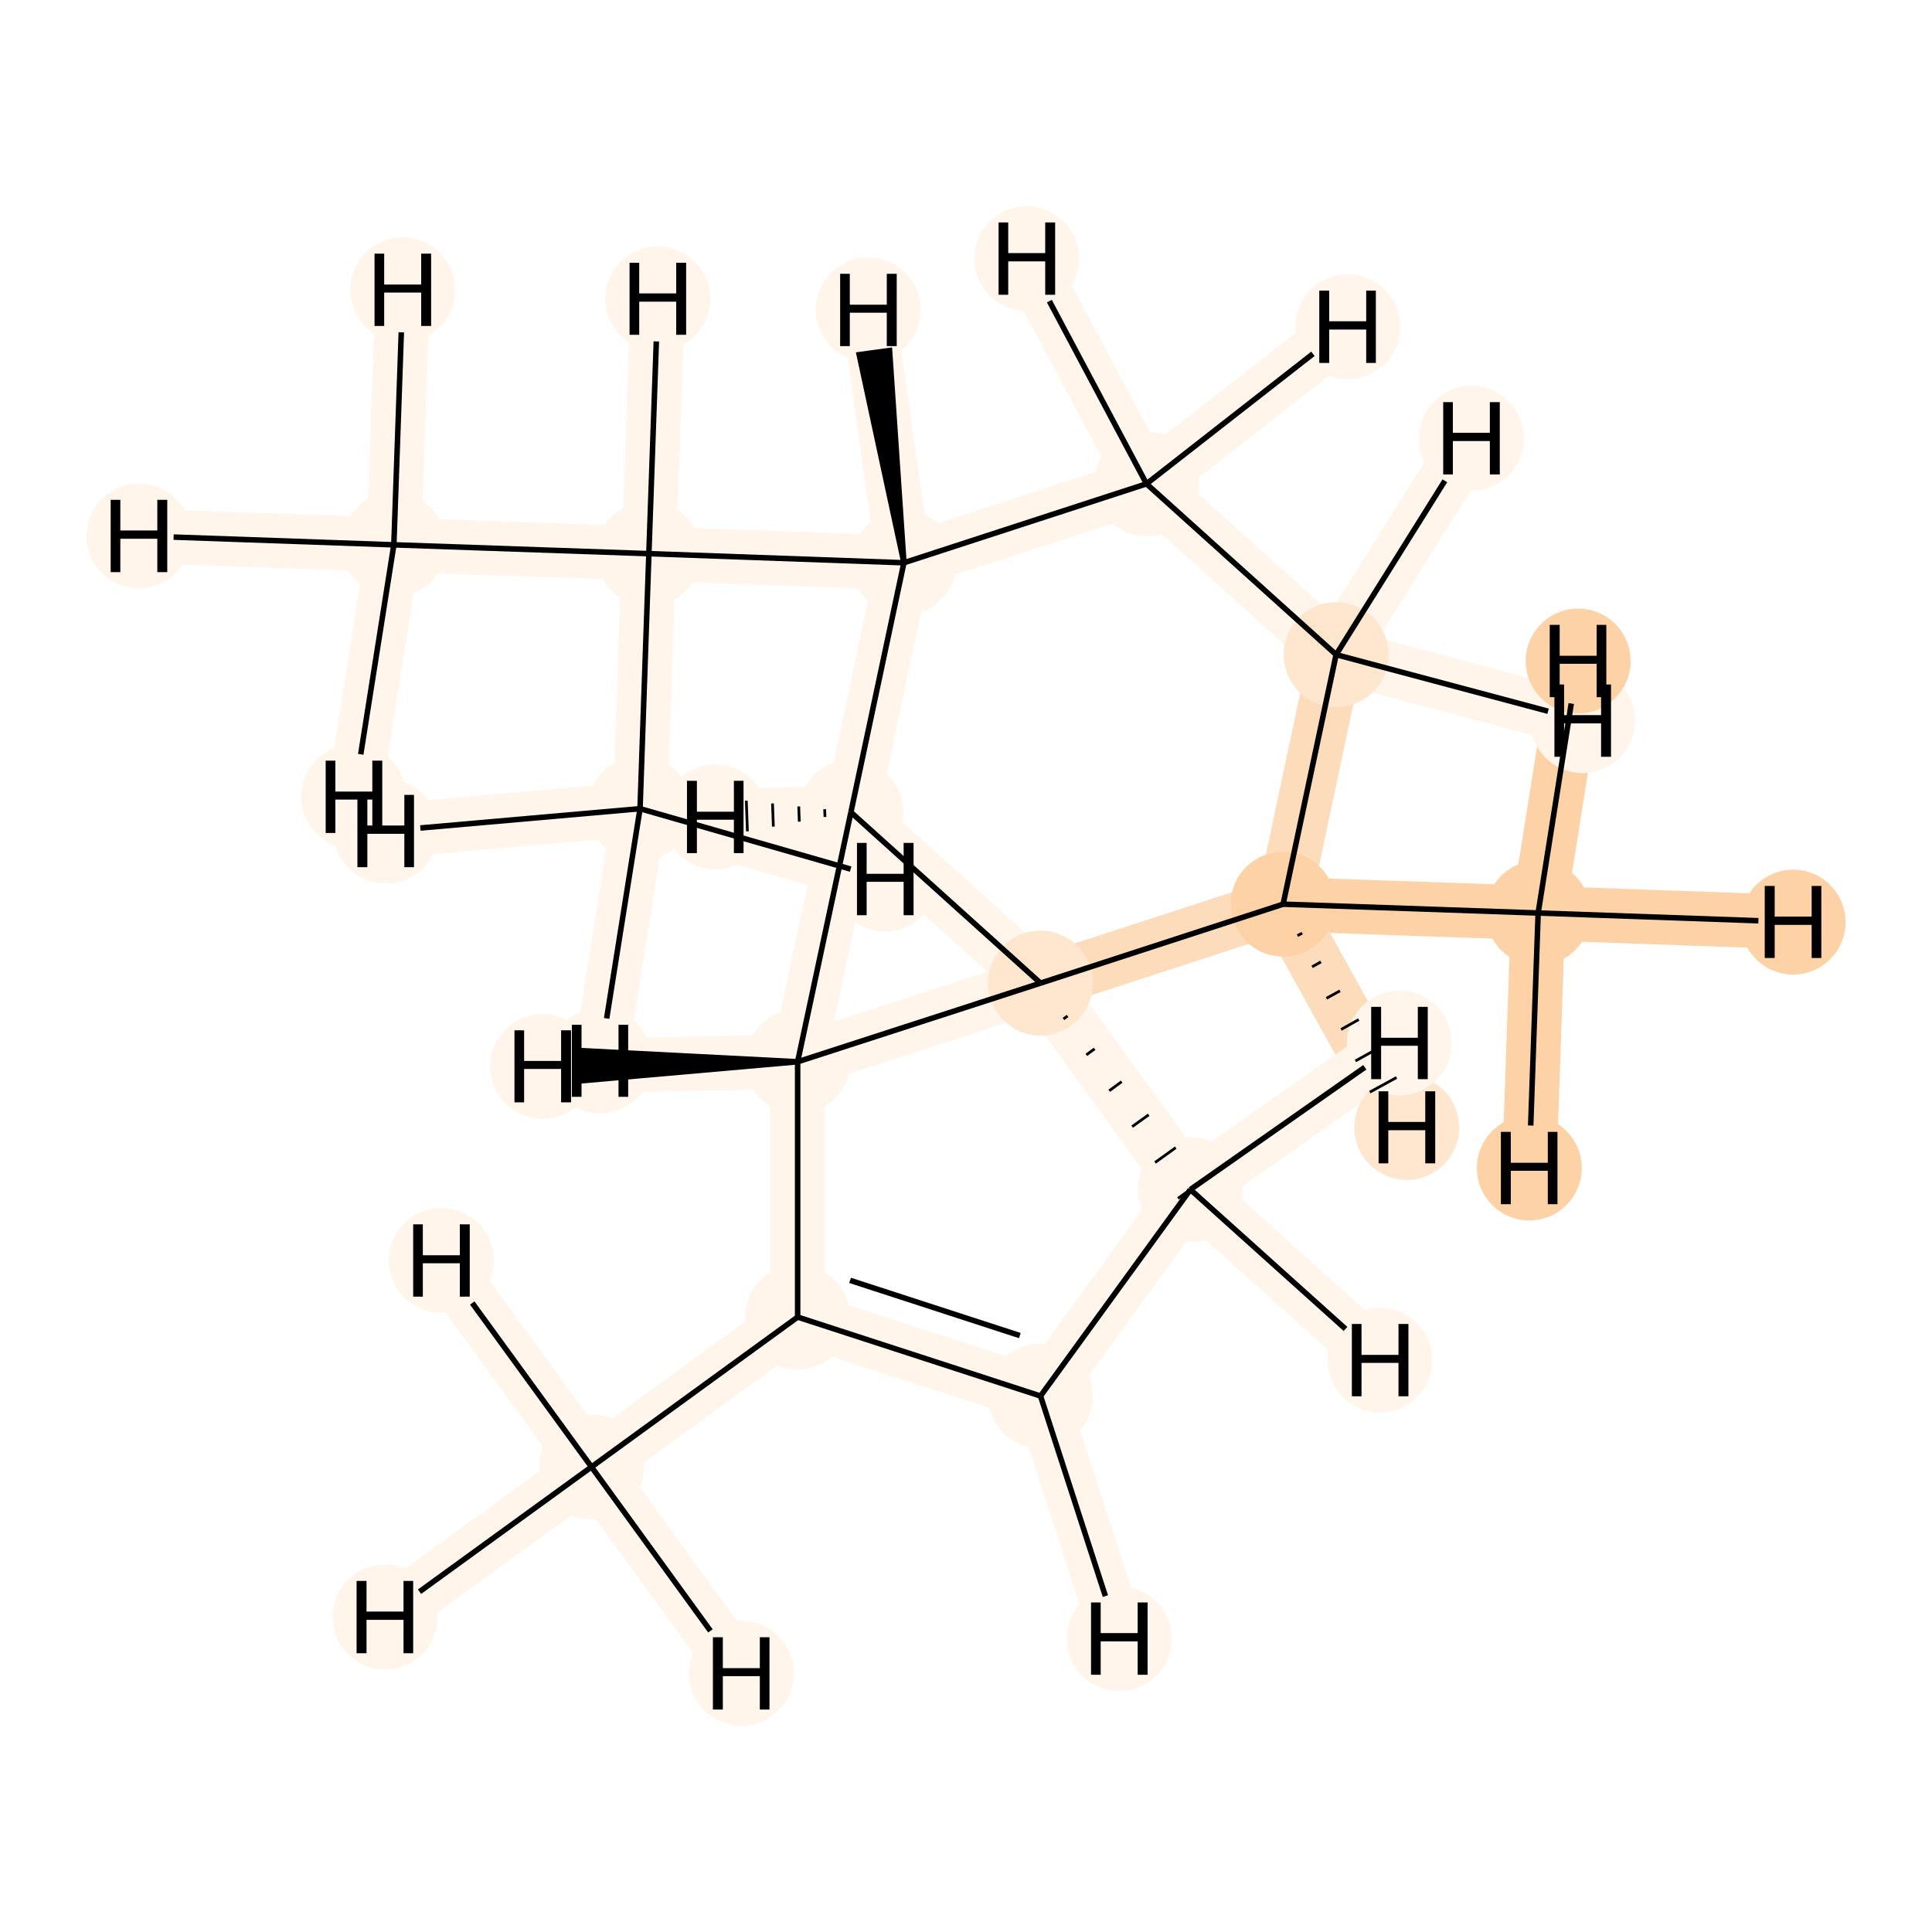 <?xml version='1.0' encoding='iso-8859-1'?>
<svg version='1.1' baseProfile='full'
              xmlns='http://www.w3.org/2000/svg'
                      xmlns:rdkit='http://www.rdkit.org/xml'
                      xmlns:xlink='http://www.w3.org/1999/xlink'
                  xml:space='preserve'
width='700px' height='700px' viewBox='0 0 700 700'>
<!-- END OF HEADER -->
<rect style='opacity:1.0;fill:#FFFFFF;stroke:none' width='700.0' height='700.0' x='0.0' y='0.0'> </rect>
<path d='M 142.7,197.4 L 235.1,200.6' style='fill:none;fill-rule:evenodd;stroke:#FFF5EB;stroke-width:19.7px;stroke-linecap:butt;stroke-linejoin:miter;stroke-opacity:1' />
<path d='M 142.7,197.4 L 50.3,194.2' style='fill:none;fill-rule:evenodd;stroke:#FFF5EB;stroke-width:19.7px;stroke-linecap:butt;stroke-linejoin:miter;stroke-opacity:1' />
<path d='M 142.7,197.4 L 145.9,105.0' style='fill:none;fill-rule:evenodd;stroke:#FFF5EB;stroke-width:19.7px;stroke-linecap:butt;stroke-linejoin:miter;stroke-opacity:1' />
<path d='M 142.7,197.4 L 128.2,288.7' style='fill:none;fill-rule:evenodd;stroke:#FFF5EB;stroke-width:19.7px;stroke-linecap:butt;stroke-linejoin:miter;stroke-opacity:1' />
<path d='M 235.1,200.6 L 327.5,203.9' style='fill:none;fill-rule:evenodd;stroke:#FFF5EB;stroke-width:19.7px;stroke-linecap:butt;stroke-linejoin:miter;stroke-opacity:1' />
<path d='M 235.1,200.6 L 231.9,293.0' style='fill:none;fill-rule:evenodd;stroke:#FFF5EB;stroke-width:19.7px;stroke-linecap:butt;stroke-linejoin:miter;stroke-opacity:1' />
<path d='M 235.1,200.6 L 238.3,108.3' style='fill:none;fill-rule:evenodd;stroke:#FFF5EB;stroke-width:19.7px;stroke-linecap:butt;stroke-linejoin:miter;stroke-opacity:1' />
<path d='M 327.5,203.9 L 415.4,175.3' style='fill:none;fill-rule:evenodd;stroke:#FFF5EB;stroke-width:19.7px;stroke-linecap:butt;stroke-linejoin:miter;stroke-opacity:1' />
<path d='M 327.5,203.9 L 308.3,294.3' style='fill:none;fill-rule:evenodd;stroke:#FFF5EB;stroke-width:19.7px;stroke-linecap:butt;stroke-linejoin:miter;stroke-opacity:1' />
<path d='M 327.5,203.9 L 314.6,112.3' style='fill:none;fill-rule:evenodd;stroke:#FFF5EB;stroke-width:19.7px;stroke-linecap:butt;stroke-linejoin:miter;stroke-opacity:1' />
<path d='M 415.4,175.3 L 484.1,237.2' style='fill:none;fill-rule:evenodd;stroke:#FFF5EB;stroke-width:19.7px;stroke-linecap:butt;stroke-linejoin:miter;stroke-opacity:1' />
<path d='M 415.4,175.3 L 372.0,93.7' style='fill:none;fill-rule:evenodd;stroke:#FFF5EB;stroke-width:19.7px;stroke-linecap:butt;stroke-linejoin:miter;stroke-opacity:1' />
<path d='M 415.4,175.3 L 488.3,118.4' style='fill:none;fill-rule:evenodd;stroke:#FFF5EB;stroke-width:19.7px;stroke-linecap:butt;stroke-linejoin:miter;stroke-opacity:1' />
<path d='M 484.1,237.2 L 464.9,327.6' style='fill:none;fill-rule:evenodd;stroke:#FDDCBB;stroke-width:19.7px;stroke-linecap:butt;stroke-linejoin:miter;stroke-opacity:1' />
<path d='M 484.1,237.2 L 533.1,158.8' style='fill:none;fill-rule:evenodd;stroke:#FFF5EB;stroke-width:19.7px;stroke-linecap:butt;stroke-linejoin:miter;stroke-opacity:1' />
<path d='M 484.1,237.2 L 573.4,261.1' style='fill:none;fill-rule:evenodd;stroke:#FFF5EB;stroke-width:19.7px;stroke-linecap:butt;stroke-linejoin:miter;stroke-opacity:1' />
<path d='M 464.9,327.6 L 377.0,356.2' style='fill:none;fill-rule:evenodd;stroke:#FDDCBB;stroke-width:19.7px;stroke-linecap:butt;stroke-linejoin:miter;stroke-opacity:1' />
<path d='M 464.9,327.6 L 557.3,330.8' style='fill:none;fill-rule:evenodd;stroke:#FDD2A7;stroke-width:19.7px;stroke-linecap:butt;stroke-linejoin:miter;stroke-opacity:1' />
<path d='M 464.9,327.6 L 509.7,408.5' style='fill:none;fill-rule:evenodd;stroke:#FDDCBB;stroke-width:19.7px;stroke-linecap:butt;stroke-linejoin:miter;stroke-opacity:1' />
<path d='M 377.0,356.2 L 308.3,294.3' style='fill:none;fill-rule:evenodd;stroke:#FFF5EB;stroke-width:19.7px;stroke-linecap:butt;stroke-linejoin:miter;stroke-opacity:1' />
<path d='M 377.0,356.2 L 289.0,384.7' style='fill:none;fill-rule:evenodd;stroke:#FFF5EB;stroke-width:19.7px;stroke-linecap:butt;stroke-linejoin:miter;stroke-opacity:1' />
<path d='M 377.0,356.2 L 431.3,431.0' style='fill:none;fill-rule:evenodd;stroke:#FFF5EB;stroke-width:19.7px;stroke-linecap:butt;stroke-linejoin:miter;stroke-opacity:1' />
<path d='M 308.3,294.3 L 289.0,384.7' style='fill:none;fill-rule:evenodd;stroke:#FFF5EB;stroke-width:19.7px;stroke-linecap:butt;stroke-linejoin:miter;stroke-opacity:1' />
<path d='M 308.3,294.3 L 259.2,296.0' style='fill:none;fill-rule:evenodd;stroke:#FFF5EB;stroke-width:19.7px;stroke-linecap:butt;stroke-linejoin:miter;stroke-opacity:1' />
<path d='M 289.0,384.7 L 289.0,477.2' style='fill:none;fill-rule:evenodd;stroke:#FFF5EB;stroke-width:19.7px;stroke-linecap:butt;stroke-linejoin:miter;stroke-opacity:1' />
<path d='M 289.0,384.7 L 196.6,386.4' style='fill:none;fill-rule:evenodd;stroke:#FFF5EB;stroke-width:19.7px;stroke-linecap:butt;stroke-linejoin:miter;stroke-opacity:1' />
<path d='M 289.0,477.2 L 377.0,505.8' style='fill:none;fill-rule:evenodd;stroke:#FFF5EB;stroke-width:19.7px;stroke-linecap:butt;stroke-linejoin:miter;stroke-opacity:1' />
<path d='M 289.0,477.2 L 214.3,531.5' style='fill:none;fill-rule:evenodd;stroke:#FFF5EB;stroke-width:19.7px;stroke-linecap:butt;stroke-linejoin:miter;stroke-opacity:1' />
<path d='M 377.0,505.8 L 431.3,431.0' style='fill:none;fill-rule:evenodd;stroke:#FFF5EB;stroke-width:19.7px;stroke-linecap:butt;stroke-linejoin:miter;stroke-opacity:1' />
<path d='M 377.0,505.8 L 405.5,593.7' style='fill:none;fill-rule:evenodd;stroke:#FFF5EB;stroke-width:19.7px;stroke-linecap:butt;stroke-linejoin:miter;stroke-opacity:1' />
<path d='M 431.3,431.0 L 500.0,492.8' style='fill:none;fill-rule:evenodd;stroke:#FFF5EB;stroke-width:19.7px;stroke-linecap:butt;stroke-linejoin:miter;stroke-opacity:1' />
<path d='M 431.3,431.0 L 507.0,377.9' style='fill:none;fill-rule:evenodd;stroke:#FFF5EB;stroke-width:19.7px;stroke-linecap:butt;stroke-linejoin:miter;stroke-opacity:1' />
<path d='M 214.3,531.5 L 139.5,585.9' style='fill:none;fill-rule:evenodd;stroke:#FFF5EB;stroke-width:19.7px;stroke-linecap:butt;stroke-linejoin:miter;stroke-opacity:1' />
<path d='M 214.3,531.5 L 159.9,456.7' style='fill:none;fill-rule:evenodd;stroke:#FFF5EB;stroke-width:19.7px;stroke-linecap:butt;stroke-linejoin:miter;stroke-opacity:1' />
<path d='M 214.3,531.5 L 268.6,606.3' style='fill:none;fill-rule:evenodd;stroke:#FFF5EB;stroke-width:19.7px;stroke-linecap:butt;stroke-linejoin:miter;stroke-opacity:1' />
<path d='M 557.3,330.8 L 649.7,334.1' style='fill:none;fill-rule:evenodd;stroke:#FDD2A7;stroke-width:19.7px;stroke-linecap:butt;stroke-linejoin:miter;stroke-opacity:1' />
<path d='M 557.3,330.8 L 554.1,423.2' style='fill:none;fill-rule:evenodd;stroke:#FDD2A7;stroke-width:19.7px;stroke-linecap:butt;stroke-linejoin:miter;stroke-opacity:1' />
<path d='M 557.3,330.8 L 571.8,239.5' style='fill:none;fill-rule:evenodd;stroke:#FDD2A7;stroke-width:19.7px;stroke-linecap:butt;stroke-linejoin:miter;stroke-opacity:1' />
<path d='M 231.9,293.0 L 217.4,384.4' style='fill:none;fill-rule:evenodd;stroke:#FFF5EB;stroke-width:19.7px;stroke-linecap:butt;stroke-linejoin:miter;stroke-opacity:1' />
<path d='M 231.9,293.0 L 139.8,301.1' style='fill:none;fill-rule:evenodd;stroke:#FFF5EB;stroke-width:19.7px;stroke-linecap:butt;stroke-linejoin:miter;stroke-opacity:1' />
<path d='M 231.9,293.0 L 320.7,318.5' style='fill:none;fill-rule:evenodd;stroke:#FFF5EB;stroke-width:19.7px;stroke-linecap:butt;stroke-linejoin:miter;stroke-opacity:1' />
<ellipse cx='142.7' cy='197.4' rx='18.5' ry='18.5'  style='fill:#FFF5EB;fill-rule:evenodd;stroke:#FFF5EB;stroke-width:1.0px;stroke-linecap:butt;stroke-linejoin:miter;stroke-opacity:1' />
<ellipse cx='235.1' cy='200.6' rx='18.5' ry='18.5'  style='fill:#FFF5EB;fill-rule:evenodd;stroke:#FFF5EB;stroke-width:1.0px;stroke-linecap:butt;stroke-linejoin:miter;stroke-opacity:1' />
<ellipse cx='327.5' cy='203.9' rx='18.5' ry='18.5'  style='fill:#FFF5EB;fill-rule:evenodd;stroke:#FFF5EB;stroke-width:1.0px;stroke-linecap:butt;stroke-linejoin:miter;stroke-opacity:1' />
<ellipse cx='415.4' cy='175.3' rx='18.5' ry='18.5'  style='fill:#FFF5EB;fill-rule:evenodd;stroke:#FFF5EB;stroke-width:1.0px;stroke-linecap:butt;stroke-linejoin:miter;stroke-opacity:1' />
<ellipse cx='484.1' cy='237.2' rx='18.5' ry='18.5'  style='fill:#FEE6CF;fill-rule:evenodd;stroke:#FEE6CF;stroke-width:1.0px;stroke-linecap:butt;stroke-linejoin:miter;stroke-opacity:1' />
<ellipse cx='464.9' cy='327.6' rx='18.5' ry='18.5'  style='fill:#FDD2A7;fill-rule:evenodd;stroke:#FDD2A7;stroke-width:1.0px;stroke-linecap:butt;stroke-linejoin:miter;stroke-opacity:1' />
<ellipse cx='377.0' cy='356.2' rx='18.5' ry='18.5'  style='fill:#FEE6CF;fill-rule:evenodd;stroke:#FEE6CF;stroke-width:1.0px;stroke-linecap:butt;stroke-linejoin:miter;stroke-opacity:1' />
<ellipse cx='308.3' cy='294.3' rx='18.5' ry='18.5'  style='fill:#FFF5EB;fill-rule:evenodd;stroke:#FFF5EB;stroke-width:1.0px;stroke-linecap:butt;stroke-linejoin:miter;stroke-opacity:1' />
<ellipse cx='289.0' cy='384.7' rx='18.5' ry='18.5'  style='fill:#FFF5EB;fill-rule:evenodd;stroke:#FFF5EB;stroke-width:1.0px;stroke-linecap:butt;stroke-linejoin:miter;stroke-opacity:1' />
<ellipse cx='289.0' cy='477.2' rx='18.5' ry='18.5'  style='fill:#FFF5EB;fill-rule:evenodd;stroke:#FFF5EB;stroke-width:1.0px;stroke-linecap:butt;stroke-linejoin:miter;stroke-opacity:1' />
<ellipse cx='377.0' cy='505.8' rx='18.5' ry='18.5'  style='fill:#FFF5EB;fill-rule:evenodd;stroke:#FFF5EB;stroke-width:1.0px;stroke-linecap:butt;stroke-linejoin:miter;stroke-opacity:1' />
<ellipse cx='431.3' cy='431.0' rx='18.5' ry='18.5'  style='fill:#FFF5EB;fill-rule:evenodd;stroke:#FFF5EB;stroke-width:1.0px;stroke-linecap:butt;stroke-linejoin:miter;stroke-opacity:1' />
<ellipse cx='214.3' cy='531.5' rx='18.5' ry='18.5'  style='fill:#FFF5EB;fill-rule:evenodd;stroke:#FFF5EB;stroke-width:1.0px;stroke-linecap:butt;stroke-linejoin:miter;stroke-opacity:1' />
<ellipse cx='557.3' cy='330.8' rx='18.5' ry='18.5'  style='fill:#FDD2A7;fill-rule:evenodd;stroke:#FDD2A7;stroke-width:1.0px;stroke-linecap:butt;stroke-linejoin:miter;stroke-opacity:1' />
<ellipse cx='231.9' cy='293.0' rx='18.5' ry='18.5'  style='fill:#FFF5EB;fill-rule:evenodd;stroke:#FFF5EB;stroke-width:1.0px;stroke-linecap:butt;stroke-linejoin:miter;stroke-opacity:1' />
<ellipse cx='50.3' cy='194.2' rx='18.5' ry='18.5'  style='fill:#FFF5EB;fill-rule:evenodd;stroke:#FFF5EB;stroke-width:1.0px;stroke-linecap:butt;stroke-linejoin:miter;stroke-opacity:1' />
<ellipse cx='145.9' cy='105.0' rx='18.5' ry='18.5'  style='fill:#FFF5EB;fill-rule:evenodd;stroke:#FFF5EB;stroke-width:1.0px;stroke-linecap:butt;stroke-linejoin:miter;stroke-opacity:1' />
<ellipse cx='128.2' cy='288.7' rx='18.5' ry='18.5'  style='fill:#FFF5EB;fill-rule:evenodd;stroke:#FFF5EB;stroke-width:1.0px;stroke-linecap:butt;stroke-linejoin:miter;stroke-opacity:1' />
<ellipse cx='238.3' cy='108.3' rx='18.5' ry='18.5'  style='fill:#FFF5EB;fill-rule:evenodd;stroke:#FFF5EB;stroke-width:1.0px;stroke-linecap:butt;stroke-linejoin:miter;stroke-opacity:1' />
<ellipse cx='314.6' cy='112.3' rx='18.5' ry='18.5'  style='fill:#FFF5EB;fill-rule:evenodd;stroke:#FFF5EB;stroke-width:1.0px;stroke-linecap:butt;stroke-linejoin:miter;stroke-opacity:1' />
<ellipse cx='372.0' cy='93.7' rx='18.5' ry='18.5'  style='fill:#FFF5EB;fill-rule:evenodd;stroke:#FFF5EB;stroke-width:1.0px;stroke-linecap:butt;stroke-linejoin:miter;stroke-opacity:1' />
<ellipse cx='488.3' cy='118.4' rx='18.5' ry='18.5'  style='fill:#FFF5EB;fill-rule:evenodd;stroke:#FFF5EB;stroke-width:1.0px;stroke-linecap:butt;stroke-linejoin:miter;stroke-opacity:1' />
<ellipse cx='533.1' cy='158.8' rx='18.5' ry='18.5'  style='fill:#FFF5EB;fill-rule:evenodd;stroke:#FFF5EB;stroke-width:1.0px;stroke-linecap:butt;stroke-linejoin:miter;stroke-opacity:1' />
<ellipse cx='573.4' cy='261.1' rx='18.5' ry='18.5'  style='fill:#FFF5EB;fill-rule:evenodd;stroke:#FFF5EB;stroke-width:1.0px;stroke-linecap:butt;stroke-linejoin:miter;stroke-opacity:1' />
<ellipse cx='509.7' cy='408.5' rx='18.5' ry='18.5'  style='fill:#FEE6CF;fill-rule:evenodd;stroke:#FEE6CF;stroke-width:1.0px;stroke-linecap:butt;stroke-linejoin:miter;stroke-opacity:1' />
<ellipse cx='259.2' cy='296.0' rx='18.5' ry='18.5'  style='fill:#FFF5EB;fill-rule:evenodd;stroke:#FFF5EB;stroke-width:1.0px;stroke-linecap:butt;stroke-linejoin:miter;stroke-opacity:1' />
<ellipse cx='196.6' cy='386.4' rx='18.5' ry='18.5'  style='fill:#FFF5EB;fill-rule:evenodd;stroke:#FFF5EB;stroke-width:1.0px;stroke-linecap:butt;stroke-linejoin:miter;stroke-opacity:1' />
<ellipse cx='405.5' cy='593.7' rx='18.5' ry='18.5'  style='fill:#FFF5EB;fill-rule:evenodd;stroke:#FFF5EB;stroke-width:1.0px;stroke-linecap:butt;stroke-linejoin:miter;stroke-opacity:1' />
<ellipse cx='500.0' cy='492.8' rx='18.5' ry='18.5'  style='fill:#FFF5EB;fill-rule:evenodd;stroke:#FFF5EB;stroke-width:1.0px;stroke-linecap:butt;stroke-linejoin:miter;stroke-opacity:1' />
<ellipse cx='507.0' cy='377.9' rx='18.5' ry='18.5'  style='fill:#FFF5EB;fill-rule:evenodd;stroke:#FFF5EB;stroke-width:1.0px;stroke-linecap:butt;stroke-linejoin:miter;stroke-opacity:1' />
<ellipse cx='139.5' cy='585.9' rx='18.5' ry='18.5'  style='fill:#FFF5EB;fill-rule:evenodd;stroke:#FFF5EB;stroke-width:1.0px;stroke-linecap:butt;stroke-linejoin:miter;stroke-opacity:1' />
<ellipse cx='159.9' cy='456.7' rx='18.5' ry='18.5'  style='fill:#FFF5EB;fill-rule:evenodd;stroke:#FFF5EB;stroke-width:1.0px;stroke-linecap:butt;stroke-linejoin:miter;stroke-opacity:1' />
<ellipse cx='268.6' cy='606.3' rx='18.5' ry='18.5'  style='fill:#FFF5EB;fill-rule:evenodd;stroke:#FFF5EB;stroke-width:1.0px;stroke-linecap:butt;stroke-linejoin:miter;stroke-opacity:1' />
<ellipse cx='649.7' cy='334.1' rx='18.5' ry='18.5'  style='fill:#FDD2A7;fill-rule:evenodd;stroke:#FDD2A7;stroke-width:1.0px;stroke-linecap:butt;stroke-linejoin:miter;stroke-opacity:1' />
<ellipse cx='554.1' cy='423.2' rx='18.5' ry='18.5'  style='fill:#FDD2A7;fill-rule:evenodd;stroke:#FDD2A7;stroke-width:1.0px;stroke-linecap:butt;stroke-linejoin:miter;stroke-opacity:1' />
<ellipse cx='571.8' cy='239.5' rx='18.5' ry='18.5'  style='fill:#FDD2A7;fill-rule:evenodd;stroke:#FDD2A7;stroke-width:1.0px;stroke-linecap:butt;stroke-linejoin:miter;stroke-opacity:1' />
<ellipse cx='217.4' cy='384.4' rx='18.5' ry='18.5'  style='fill:#FFF5EB;fill-rule:evenodd;stroke:#FFF5EB;stroke-width:1.0px;stroke-linecap:butt;stroke-linejoin:miter;stroke-opacity:1' />
<ellipse cx='139.8' cy='301.1' rx='18.5' ry='18.5'  style='fill:#FFF5EB;fill-rule:evenodd;stroke:#FFF5EB;stroke-width:1.0px;stroke-linecap:butt;stroke-linejoin:miter;stroke-opacity:1' />
<ellipse cx='320.7' cy='318.5' rx='18.5' ry='18.5'  style='fill:#FFF5EB;fill-rule:evenodd;stroke:#FFF5EB;stroke-width:1.0px;stroke-linecap:butt;stroke-linejoin:miter;stroke-opacity:1' />
<path class='bond-0 atom-0 atom-1' d='M 142.7,197.4 L 235.1,200.6' style='fill:none;fill-rule:evenodd;stroke:#000000;stroke-width:2.0px;stroke-linecap:butt;stroke-linejoin:miter;stroke-opacity:1' />
<path class='bond-17 atom-0 atom-15' d='M 142.7,197.4 L 62.9,194.6' style='fill:none;fill-rule:evenodd;stroke:#000000;stroke-width:2.0px;stroke-linecap:butt;stroke-linejoin:miter;stroke-opacity:1' />
<path class='bond-18 atom-0 atom-16' d='M 142.7,197.4 L 145.4,120.4' style='fill:none;fill-rule:evenodd;stroke:#000000;stroke-width:2.0px;stroke-linecap:butt;stroke-linejoin:miter;stroke-opacity:1' />
<path class='bond-19 atom-0 atom-17' d='M 142.7,197.4 L 130.7,273.3' style='fill:none;fill-rule:evenodd;stroke:#000000;stroke-width:2.0px;stroke-linecap:butt;stroke-linejoin:miter;stroke-opacity:1' />
<path class='bond-1 atom-1 atom-2' d='M 235.1,200.6 L 327.5,203.9' style='fill:none;fill-rule:evenodd;stroke:#000000;stroke-width:2.0px;stroke-linecap:butt;stroke-linejoin:miter;stroke-opacity:1' />
<path class='bond-13 atom-1 atom-14' d='M 235.1,200.6 L 231.9,293.0' style='fill:none;fill-rule:evenodd;stroke:#000000;stroke-width:2.0px;stroke-linecap:butt;stroke-linejoin:miter;stroke-opacity:1' />
<path class='bond-20 atom-1 atom-18' d='M 235.1,200.6 L 237.8,123.7' style='fill:none;fill-rule:evenodd;stroke:#000000;stroke-width:2.0px;stroke-linecap:butt;stroke-linejoin:miter;stroke-opacity:1' />
<path class='bond-2 atom-2 atom-3' d='M 327.5,203.9 L 415.4,175.3' style='fill:none;fill-rule:evenodd;stroke:#000000;stroke-width:2.0px;stroke-linecap:butt;stroke-linejoin:miter;stroke-opacity:1' />
<path class='bond-14 atom-7 atom-2' d='M 308.3,294.3 L 327.5,203.9' style='fill:none;fill-rule:evenodd;stroke:#000000;stroke-width:2.0px;stroke-linecap:butt;stroke-linejoin:miter;stroke-opacity:1' />
<path class='bond-21 atom-2 atom-19' d='M 327.5,203.9 L 322.3,127.0 L 311.3,128.5 Z' style='fill:#000000;fill-rule:evenodd;fill-opacity:1;stroke:#000000;stroke-width:2.0px;stroke-linecap:butt;stroke-linejoin:miter;stroke-opacity:1;' />
<path class='bond-3 atom-3 atom-4' d='M 415.4,175.3 L 484.1,237.2' style='fill:none;fill-rule:evenodd;stroke:#000000;stroke-width:2.0px;stroke-linecap:butt;stroke-linejoin:miter;stroke-opacity:1' />
<path class='bond-22 atom-3 atom-20' d='M 415.4,175.3 L 380.2,109.1' style='fill:none;fill-rule:evenodd;stroke:#000000;stroke-width:2.0px;stroke-linecap:butt;stroke-linejoin:miter;stroke-opacity:1' />
<path class='bond-23 atom-3 atom-21' d='M 415.4,175.3 L 475.7,128.2' style='fill:none;fill-rule:evenodd;stroke:#000000;stroke-width:2.0px;stroke-linecap:butt;stroke-linejoin:miter;stroke-opacity:1' />
<path class='bond-4 atom-4 atom-5' d='M 484.1,237.2 L 464.9,327.6' style='fill:none;fill-rule:evenodd;stroke:#000000;stroke-width:2.0px;stroke-linecap:butt;stroke-linejoin:miter;stroke-opacity:1' />
<path class='bond-24 atom-4 atom-22' d='M 484.1,237.2 L 523.5,174.2' style='fill:none;fill-rule:evenodd;stroke:#000000;stroke-width:2.0px;stroke-linecap:butt;stroke-linejoin:miter;stroke-opacity:1' />
<path class='bond-25 atom-4 atom-23' d='M 484.1,237.2 L 560.9,257.7' style='fill:none;fill-rule:evenodd;stroke:#000000;stroke-width:2.0px;stroke-linecap:butt;stroke-linejoin:miter;stroke-opacity:1' />
<path class='bond-5 atom-5 atom-6' d='M 464.9,327.6 L 377.0,356.2' style='fill:none;fill-rule:evenodd;stroke:#000000;stroke-width:2.0px;stroke-linecap:butt;stroke-linejoin:miter;stroke-opacity:1' />
<path class='bond-12 atom-5 atom-13' d='M 464.9,327.6 L 557.3,330.8' style='fill:none;fill-rule:evenodd;stroke:#000000;stroke-width:2.0px;stroke-linecap:butt;stroke-linejoin:miter;stroke-opacity:1' />
<path class='bond-26 atom-5 atom-24' d='M 470.1,339.0 L 471.8,338.1' style='fill:none;fill-rule:evenodd;stroke:#000000;stroke-width:1.0px;stroke-linecap:butt;stroke-linejoin:miter;stroke-opacity:1' />
<path class='bond-26 atom-5 atom-24' d='M 475.4,350.3 L 478.6,348.5' style='fill:none;fill-rule:evenodd;stroke:#000000;stroke-width:1.0px;stroke-linecap:butt;stroke-linejoin:miter;stroke-opacity:1' />
<path class='bond-26 atom-5 atom-24' d='M 480.6,361.7 L 485.5,359.0' style='fill:none;fill-rule:evenodd;stroke:#000000;stroke-width:1.0px;stroke-linecap:butt;stroke-linejoin:miter;stroke-opacity:1' />
<path class='bond-26 atom-5 atom-24' d='M 485.9,373.0 L 492.3,369.4' style='fill:none;fill-rule:evenodd;stroke:#000000;stroke-width:1.0px;stroke-linecap:butt;stroke-linejoin:miter;stroke-opacity:1' />
<path class='bond-26 atom-5 atom-24' d='M 491.1,384.4 L 499.2,379.9' style='fill:none;fill-rule:evenodd;stroke:#000000;stroke-width:1.0px;stroke-linecap:butt;stroke-linejoin:miter;stroke-opacity:1' />
<path class='bond-26 atom-5 atom-24' d='M 496.3,395.7 L 506.0,390.4' style='fill:none;fill-rule:evenodd;stroke:#000000;stroke-width:1.0px;stroke-linecap:butt;stroke-linejoin:miter;stroke-opacity:1' />
<path class='bond-6 atom-6 atom-7' d='M 377.0,356.2 L 308.3,294.3' style='fill:none;fill-rule:evenodd;stroke:#000000;stroke-width:2.0px;stroke-linecap:butt;stroke-linejoin:miter;stroke-opacity:1' />
<path class='bond-15 atom-8 atom-6' d='M 289.0,384.7 L 377.0,356.2' style='fill:none;fill-rule:evenodd;stroke:#000000;stroke-width:2.0px;stroke-linecap:butt;stroke-linejoin:miter;stroke-opacity:1' />
<path class='bond-16 atom-6 atom-11' d='M 385.3,369.2 L 386.8,368.1' style='fill:none;fill-rule:evenodd;stroke:#000000;stroke-width:1.0px;stroke-linecap:butt;stroke-linejoin:miter;stroke-opacity:1' />
<path class='bond-16 atom-6 atom-11' d='M 393.6,382.2 L 396.6,380.0' style='fill:none;fill-rule:evenodd;stroke:#000000;stroke-width:1.0px;stroke-linecap:butt;stroke-linejoin:miter;stroke-opacity:1' />
<path class='bond-16 atom-6 atom-11' d='M 401.9,395.2 L 406.4,391.9' style='fill:none;fill-rule:evenodd;stroke:#000000;stroke-width:1.0px;stroke-linecap:butt;stroke-linejoin:miter;stroke-opacity:1' />
<path class='bond-16 atom-6 atom-11' d='M 410.2,408.2 L 416.2,403.9' style='fill:none;fill-rule:evenodd;stroke:#000000;stroke-width:1.0px;stroke-linecap:butt;stroke-linejoin:miter;stroke-opacity:1' />
<path class='bond-16 atom-6 atom-11' d='M 418.5,421.2 L 426.0,415.8' style='fill:none;fill-rule:evenodd;stroke:#000000;stroke-width:1.0px;stroke-linecap:butt;stroke-linejoin:miter;stroke-opacity:1' />
<path class='bond-16 atom-6 atom-11' d='M 426.8,434.2 L 435.8,427.7' style='fill:none;fill-rule:evenodd;stroke:#000000;stroke-width:1.0px;stroke-linecap:butt;stroke-linejoin:miter;stroke-opacity:1' />
<path class='bond-7 atom-7 atom-8' d='M 308.3,294.3 L 289.0,384.7' style='fill:none;fill-rule:evenodd;stroke:#000000;stroke-width:2.0px;stroke-linecap:butt;stroke-linejoin:miter;stroke-opacity:1' />
<path class='bond-27 atom-7 atom-25' d='M 298.8,293.2 L 298.9,296.0' style='fill:none;fill-rule:evenodd;stroke:#000000;stroke-width:1.0px;stroke-linecap:butt;stroke-linejoin:miter;stroke-opacity:1' />
<path class='bond-27 atom-7 atom-25' d='M 289.4,292.2 L 289.6,297.7' style='fill:none;fill-rule:evenodd;stroke:#000000;stroke-width:1.0px;stroke-linecap:butt;stroke-linejoin:miter;stroke-opacity:1' />
<path class='bond-27 atom-7 atom-25' d='M 279.9,291.1 L 280.2,299.5' style='fill:none;fill-rule:evenodd;stroke:#000000;stroke-width:1.0px;stroke-linecap:butt;stroke-linejoin:miter;stroke-opacity:1' />
<path class='bond-27 atom-7 atom-25' d='M 270.4,290.1 L 270.8,301.2' style='fill:none;fill-rule:evenodd;stroke:#000000;stroke-width:1.0px;stroke-linecap:butt;stroke-linejoin:miter;stroke-opacity:1' />
<path class='bond-8 atom-8 atom-9' d='M 289.0,384.7 L 289.0,477.2' style='fill:none;fill-rule:evenodd;stroke:#000000;stroke-width:2.0px;stroke-linecap:butt;stroke-linejoin:miter;stroke-opacity:1' />
<path class='bond-28 atom-8 atom-26' d='M 289.0,384.7 L 209.1,380.6 L 209.3,391.7 Z' style='fill:#000000;fill-rule:evenodd;fill-opacity:1;stroke:#000000;stroke-width:2.0px;stroke-linecap:butt;stroke-linejoin:miter;stroke-opacity:1;' />
<path class='bond-9 atom-9 atom-10' d='M 289.0,477.2 L 377.0,505.8' style='fill:none;fill-rule:evenodd;stroke:#000000;stroke-width:2.0px;stroke-linecap:butt;stroke-linejoin:miter;stroke-opacity:1' />
<path class='bond-9 atom-9 atom-10' d='M 308.0,463.9 L 369.5,483.9' style='fill:none;fill-rule:evenodd;stroke:#000000;stroke-width:2.0px;stroke-linecap:butt;stroke-linejoin:miter;stroke-opacity:1' />
<path class='bond-11 atom-9 atom-12' d='M 289.0,477.2 L 214.3,531.5' style='fill:none;fill-rule:evenodd;stroke:#000000;stroke-width:2.0px;stroke-linecap:butt;stroke-linejoin:miter;stroke-opacity:1' />
<path class='bond-10 atom-10 atom-11' d='M 377.0,505.8 L 431.3,431.0' style='fill:none;fill-rule:evenodd;stroke:#000000;stroke-width:2.0px;stroke-linecap:butt;stroke-linejoin:miter;stroke-opacity:1' />
<path class='bond-29 atom-10 atom-27' d='M 377.0,505.8 L 400.5,578.3' style='fill:none;fill-rule:evenodd;stroke:#000000;stroke-width:2.0px;stroke-linecap:butt;stroke-linejoin:miter;stroke-opacity:1' />
<path class='bond-30 atom-11 atom-28' d='M 431.3,431.0 L 487.5,481.5' style='fill:none;fill-rule:evenodd;stroke:#000000;stroke-width:2.0px;stroke-linecap:butt;stroke-linejoin:miter;stroke-opacity:1' />
<path class='bond-31 atom-11 atom-29' d='M 431.3,431.0 L 494.5,386.7' style='fill:none;fill-rule:evenodd;stroke:#000000;stroke-width:2.0px;stroke-linecap:butt;stroke-linejoin:miter;stroke-opacity:1' />
<path class='bond-32 atom-12 atom-30' d='M 214.3,531.5 L 152.0,576.7' style='fill:none;fill-rule:evenodd;stroke:#000000;stroke-width:2.0px;stroke-linecap:butt;stroke-linejoin:miter;stroke-opacity:1' />
<path class='bond-33 atom-12 atom-31' d='M 214.3,531.5 L 171.1,472.1' style='fill:none;fill-rule:evenodd;stroke:#000000;stroke-width:2.0px;stroke-linecap:butt;stroke-linejoin:miter;stroke-opacity:1' />
<path class='bond-34 atom-12 atom-32' d='M 214.3,531.5 L 257.4,590.9' style='fill:none;fill-rule:evenodd;stroke:#000000;stroke-width:2.0px;stroke-linecap:butt;stroke-linejoin:miter;stroke-opacity:1' />
<path class='bond-35 atom-13 atom-33' d='M 557.3,330.8 L 637.1,333.6' style='fill:none;fill-rule:evenodd;stroke:#000000;stroke-width:2.0px;stroke-linecap:butt;stroke-linejoin:miter;stroke-opacity:1' />
<path class='bond-36 atom-13 atom-34' d='M 557.3,330.8 L 554.6,407.8' style='fill:none;fill-rule:evenodd;stroke:#000000;stroke-width:2.0px;stroke-linecap:butt;stroke-linejoin:miter;stroke-opacity:1' />
<path class='bond-37 atom-13 atom-35' d='M 557.3,330.8 L 569.3,254.9' style='fill:none;fill-rule:evenodd;stroke:#000000;stroke-width:2.0px;stroke-linecap:butt;stroke-linejoin:miter;stroke-opacity:1' />
<path class='bond-38 atom-14 atom-36' d='M 231.9,293.0 L 219.8,369.0' style='fill:none;fill-rule:evenodd;stroke:#000000;stroke-width:2.0px;stroke-linecap:butt;stroke-linejoin:miter;stroke-opacity:1' />
<path class='bond-39 atom-14 atom-37' d='M 231.9,293.0 L 152.3,300.0' style='fill:none;fill-rule:evenodd;stroke:#000000;stroke-width:2.0px;stroke-linecap:butt;stroke-linejoin:miter;stroke-opacity:1' />
<path class='bond-40 atom-14 atom-38' d='M 231.9,293.0 L 308.2,314.9' style='fill:none;fill-rule:evenodd;stroke:#000000;stroke-width:2.0px;stroke-linecap:butt;stroke-linejoin:miter;stroke-opacity:1' />
<path  class='atom-15' d='M 40.1 181.1
L 43.6 181.1
L 43.6 192.2
L 57.0 192.2
L 57.0 181.1
L 60.6 181.1
L 60.6 207.3
L 57.0 207.3
L 57.0 195.2
L 43.6 195.2
L 43.6 207.3
L 40.1 207.3
L 40.1 181.1
' fill='#000000'/>
<path  class='atom-16' d='M 135.7 91.9
L 139.2 91.9
L 139.2 103.1
L 152.6 103.1
L 152.6 91.9
L 156.2 91.9
L 156.2 118.1
L 152.6 118.1
L 152.6 106.0
L 139.2 106.0
L 139.2 118.1
L 135.7 118.1
L 135.7 91.9
' fill='#000000'/>
<path  class='atom-17' d='M 118.0 275.6
L 121.5 275.6
L 121.5 286.8
L 134.9 286.8
L 134.9 275.6
L 138.5 275.6
L 138.5 301.8
L 134.9 301.8
L 134.9 289.7
L 121.5 289.7
L 121.5 301.8
L 118.0 301.8
L 118.0 275.6
' fill='#000000'/>
<path  class='atom-18' d='M 228.1 95.2
L 231.6 95.2
L 231.6 106.3
L 245.0 106.3
L 245.0 95.2
L 248.6 95.2
L 248.6 121.3
L 245.0 121.3
L 245.0 109.3
L 231.6 109.3
L 231.6 121.3
L 228.1 121.3
L 228.1 95.2
' fill='#000000'/>
<path  class='atom-19' d='M 304.4 99.2
L 307.9 99.2
L 307.9 110.4
L 321.3 110.4
L 321.3 99.2
L 324.9 99.2
L 324.9 125.4
L 321.3 125.4
L 321.3 113.3
L 307.9 113.3
L 307.9 125.4
L 304.4 125.4
L 304.4 99.2
' fill='#000000'/>
<path  class='atom-20' d='M 361.8 80.6
L 365.3 80.6
L 365.3 91.7
L 378.7 91.7
L 378.7 80.6
L 382.3 80.6
L 382.3 106.8
L 378.7 106.8
L 378.7 94.7
L 365.3 94.7
L 365.3 106.8
L 361.8 106.8
L 361.8 80.6
' fill='#000000'/>
<path  class='atom-21' d='M 478.0 105.3
L 481.6 105.3
L 481.6 116.4
L 495.0 116.4
L 495.0 105.3
L 498.5 105.3
L 498.5 131.5
L 495.0 131.5
L 495.0 119.4
L 481.6 119.4
L 481.6 131.5
L 478.0 131.5
L 478.0 105.3
' fill='#000000'/>
<path  class='atom-22' d='M 522.9 145.7
L 526.4 145.7
L 526.4 156.8
L 539.8 156.8
L 539.8 145.7
L 543.4 145.7
L 543.4 171.9
L 539.8 171.9
L 539.8 159.8
L 526.4 159.8
L 526.4 171.9
L 522.9 171.9
L 522.9 145.7
' fill='#000000'/>
<path  class='atom-23' d='M 563.2 248.0
L 566.7 248.0
L 566.7 259.1
L 580.1 259.1
L 580.1 248.0
L 583.7 248.0
L 583.7 274.2
L 580.1 274.2
L 580.1 262.1
L 566.7 262.1
L 566.7 274.2
L 563.2 274.2
L 563.2 248.0
' fill='#000000'/>
<path  class='atom-24' d='M 499.5 395.4
L 503.0 395.4
L 503.0 406.5
L 516.4 406.5
L 516.4 395.4
L 520.0 395.4
L 520.0 421.5
L 516.4 421.5
L 516.4 409.5
L 503.0 409.5
L 503.0 421.5
L 499.5 421.5
L 499.5 395.4
' fill='#000000'/>
<path  class='atom-25' d='M 248.9 282.9
L 252.5 282.9
L 252.5 294.1
L 265.9 294.1
L 265.9 282.9
L 269.4 282.9
L 269.4 309.1
L 265.9 309.1
L 265.9 297.0
L 252.5 297.0
L 252.5 309.1
L 248.9 309.1
L 248.9 282.9
' fill='#000000'/>
<path  class='atom-26' d='M 186.4 373.3
L 189.9 373.3
L 189.9 384.4
L 203.3 384.4
L 203.3 373.3
L 206.9 373.3
L 206.9 399.4
L 203.3 399.4
L 203.3 387.3
L 189.9 387.3
L 189.9 399.4
L 186.4 399.4
L 186.4 373.3
' fill='#000000'/>
<path  class='atom-27' d='M 395.3 580.6
L 398.8 580.6
L 398.8 591.7
L 412.2 591.7
L 412.2 580.6
L 415.8 580.6
L 415.8 606.8
L 412.2 606.8
L 412.2 594.7
L 398.8 594.7
L 398.8 606.8
L 395.3 606.8
L 395.3 580.6
' fill='#000000'/>
<path  class='atom-28' d='M 489.8 479.7
L 493.3 479.7
L 493.3 490.9
L 506.7 490.9
L 506.7 479.7
L 510.3 479.7
L 510.3 505.9
L 506.7 505.9
L 506.7 493.8
L 493.3 493.8
L 493.3 505.9
L 489.8 505.9
L 489.8 479.7
' fill='#000000'/>
<path  class='atom-29' d='M 496.8 364.8
L 500.4 364.8
L 500.4 376.0
L 513.7 376.0
L 513.7 364.8
L 517.3 364.8
L 517.3 391.0
L 513.7 391.0
L 513.7 378.9
L 500.4 378.9
L 500.4 391.0
L 496.8 391.0
L 496.8 364.8
' fill='#000000'/>
<path  class='atom-30' d='M 129.2 572.8
L 132.8 572.8
L 132.8 583.9
L 146.2 583.9
L 146.2 572.8
L 149.7 572.8
L 149.7 599.0
L 146.2 599.0
L 146.2 586.9
L 132.8 586.9
L 132.8 599.0
L 129.2 599.0
L 129.2 572.8
' fill='#000000'/>
<path  class='atom-31' d='M 149.7 443.6
L 153.2 443.6
L 153.2 454.8
L 166.6 454.8
L 166.6 443.6
L 170.2 443.6
L 170.2 469.8
L 166.6 469.8
L 166.6 457.7
L 153.2 457.7
L 153.2 469.8
L 149.7 469.8
L 149.7 443.6
' fill='#000000'/>
<path  class='atom-32' d='M 258.3 593.2
L 261.9 593.2
L 261.9 604.4
L 275.3 604.4
L 275.3 593.2
L 278.8 593.2
L 278.8 619.4
L 275.3 619.4
L 275.3 607.3
L 261.9 607.3
L 261.9 619.4
L 258.3 619.4
L 258.3 593.2
' fill='#000000'/>
<path  class='atom-33' d='M 639.4 321.0
L 643.0 321.0
L 643.0 332.1
L 656.4 332.1
L 656.4 321.0
L 659.9 321.0
L 659.9 347.1
L 656.4 347.1
L 656.4 335.1
L 643.0 335.1
L 643.0 347.1
L 639.4 347.1
L 639.4 321.0
' fill='#000000'/>
<path  class='atom-34' d='M 543.8 410.1
L 547.4 410.1
L 547.4 421.3
L 560.8 421.3
L 560.8 410.1
L 564.3 410.1
L 564.3 436.3
L 560.8 436.3
L 560.8 424.2
L 547.4 424.2
L 547.4 436.3
L 543.8 436.3
L 543.8 410.1
' fill='#000000'/>
<path  class='atom-35' d='M 561.5 226.4
L 565.1 226.4
L 565.1 237.6
L 578.5 237.6
L 578.5 226.4
L 582.0 226.4
L 582.0 252.6
L 578.5 252.6
L 578.5 240.5
L 565.1 240.5
L 565.1 252.6
L 561.5 252.6
L 561.5 226.4
' fill='#000000'/>
<path  class='atom-36' d='M 207.2 371.3
L 210.7 371.3
L 210.7 382.4
L 224.1 382.4
L 224.1 371.3
L 227.6 371.3
L 227.6 397.4
L 224.1 397.4
L 224.1 385.4
L 210.7 385.4
L 210.7 397.4
L 207.2 397.4
L 207.2 371.3
' fill='#000000'/>
<path  class='atom-37' d='M 129.5 288.0
L 133.1 288.0
L 133.1 299.1
L 146.5 299.1
L 146.5 288.0
L 150.0 288.0
L 150.0 314.2
L 146.5 314.2
L 146.5 302.1
L 133.1 302.1
L 133.1 314.2
L 129.5 314.2
L 129.5 288.0
' fill='#000000'/>
<path  class='atom-38' d='M 310.5 305.4
L 314.0 305.4
L 314.0 316.6
L 327.4 316.6
L 327.4 305.4
L 331.0 305.4
L 331.0 331.6
L 327.4 331.6
L 327.4 319.5
L 314.0 319.5
L 314.0 331.6
L 310.5 331.6
L 310.5 305.4
' fill='#000000'/>
</svg>
